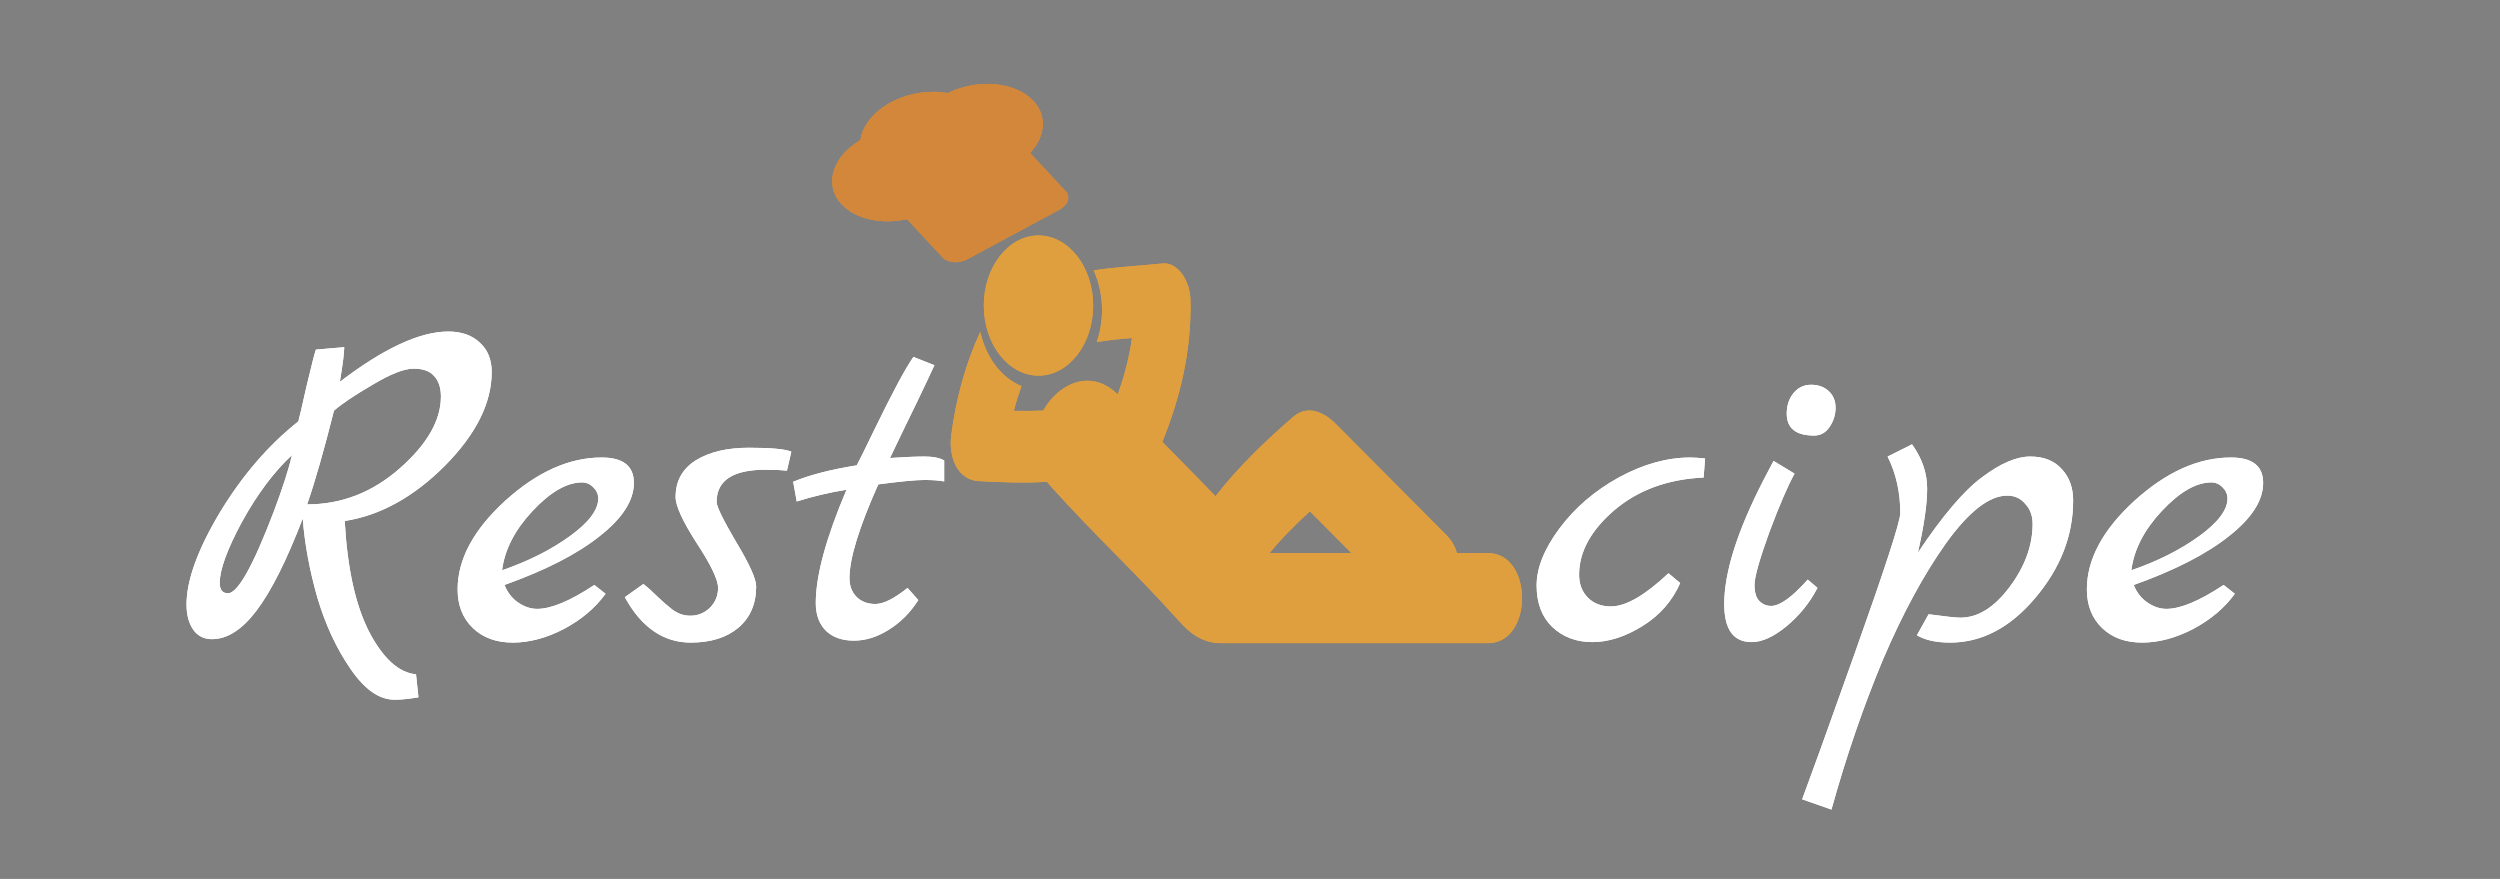 <svg width="1280" height="450" viewBox="0 0 1280 450" fill="none" xmlns="http://www.w3.org/2000/svg">
<rect x="0" y="0" width="1280" height="450" fill="#808080" stroke="none"/>
<path d="M854.25 293.5L860.25 298.5C856.25 307.667 849.833 315 841 320.5C832.167 326 823.583 328.75 815.25 328.75C807.083 328.75 800.25 326.167 794.75 321C789.417 315.833 786.75 308.75 786.75 299.75C786.75 290.75 790.667 281 798.5 270.5C806.333 260 816.417 251.333 828.75 244.5C841.25 237.667 853.5 234.25 865.5 234.25C867.167 234.25 869.667 234.417 873 234.75L872.25 244.5C853.917 245.333 838.667 250.917 826.5 261.25C814.5 271.583 808.5 282.583 808.5 294.25C808.5 299.083 810 303 813 306C816 309 819.917 310.5 824.75 310.5C832.417 310.5 842.25 304.833 854.25 293.5ZM928.809 223C919.475 223 914.809 219.25 914.809 211.75C914.809 207.583 915.975 204.083 918.309 201.25C920.642 198.417 923.642 197 927.309 197C930.975 197 933.975 198.083 936.309 200.25C938.642 202.417 939.809 205.25 939.809 208.75C939.809 212.25 938.809 215.5 936.809 218.5C934.809 221.5 932.142 223 928.809 223ZM925.559 296.75L930.559 301C926.559 308.667 921.225 315.25 914.559 320.75C908.059 326.083 902.142 328.75 896.809 328.75C887.475 328.75 882.809 322.25 882.809 309.25C882.809 293.083 889.475 272 902.809 246C905.809 240.333 907.559 237 908.059 236L918.809 242.5C915.309 248.833 910.975 258.917 905.809 272.75C900.809 286.583 898.309 295.5 898.309 299.5C898.309 303.333 899.142 306.083 900.809 307.75C902.475 309.417 904.475 310.25 906.809 310.25C911.309 310.25 917.559 305.75 925.559 296.75ZM981.953 283C994.62 264 1005.62 251.083 1014.95 244.25C1024.29 237.25 1032.45 233.75 1039.45 233.75C1046.45 233.75 1051.87 235.917 1055.7 240.25C1059.54 244.417 1061.45 249.75 1061.45 256.25C1061.45 274.25 1054.95 290.917 1041.95 306.25C1029.12 321.417 1014.62 329 998.453 329C991.286 329 985.62 327.75 981.453 325.25L987.453 314.5C996.12 315.667 1001.54 316.25 1003.7 316.25C1012.7 316.25 1021.12 311 1028.95 300.5C1036.79 290 1040.7 279.25 1040.7 268.25C1040.7 264.083 1039.45 260.667 1036.95 258C1034.62 255.167 1031.54 253.75 1027.7 253.75C1018.54 253.75 1008.12 261.833 996.453 278C984.953 294.167 974.12 314.167 963.953 338C953.953 362 945.203 387.5 937.703 414.5L922.703 409.25C923.036 408.25 926.203 399.583 932.203 383.25C938.036 367.083 943.786 351 949.453 335C965.12 291 972.953 266.917 972.953 262.75C972.953 252.083 970.786 242.417 966.453 233.75L978.953 227.5C984.12 234.667 986.703 242.25 986.703 250.25C986.703 258.083 985.12 269 981.953 283ZM1138.48 299.5L1144.23 304C1139.07 311.167 1131.98 317.167 1122.98 322C1113.98 326.667 1105.23 329 1096.73 329C1088.23 329 1081.4 326.5 1076.23 321.5C1071.07 316.5 1068.48 309.917 1068.48 301.75C1068.48 286.417 1076.57 271.333 1092.73 256.5C1109.07 241.667 1125.57 234.25 1142.23 234.25C1153.23 234.25 1158.73 238.583 1158.73 247.25C1158.73 256.25 1152.9 265.333 1141.23 274.5C1129.73 283.667 1113.48 292 1092.48 299.5C1093.98 303.333 1096.32 306.333 1099.48 308.5C1102.65 310.667 1105.9 311.75 1109.23 311.75C1116.4 311.75 1126.15 307.667 1138.48 299.5ZM1091.23 292C1104.73 287.333 1116.32 281.5 1125.98 274.5C1135.65 267.5 1140.48 261.083 1140.48 255.25C1140.48 253.083 1139.65 251.167 1137.98 249.5C1136.32 247.833 1134.4 247 1132.23 247C1124.4 247 1115.9 251.917 1106.73 261.75C1097.73 271.417 1092.57 281.5 1091.23 292Z" fill="white"/>
<path d="M213 345.25L214.25 357C209.583 357.833 205.5 358.25 202 358.25C194.167 358.25 186.667 353 179.5 342.5C172.333 332.167 166.667 320 162.5 306C158.5 292 156 278.5 155 265.5C146.667 287.167 138.75 302.917 131.25 312.75C123.917 322.417 116.333 327.25 108.5 327.25C104.5 327.25 101.333 325.667 99 322.5C96.667 319.167 95.5 314.833 95.5 309.5C95.5 297.167 101.167 281.5 112.5 262.5C124 243.5 137.417 227.917 152.75 215.75C153.083 214.75 154.5 208.667 157 197.5C159.667 186.333 161.25 180.167 161.75 179L176.25 177.75C176.25 180.583 175.5 186.5 174 195.5C196.5 178.333 215 169.75 229.5 169.75C236.333 169.75 241.75 171.667 245.75 175.5C249.75 179.167 251.75 184.167 251.75 190.5C251.75 206.333 243.75 222.333 227.75 238.5C211.75 254.5 194.667 263.917 176.5 266.75C177.833 290.917 182 309.833 189 323.5C196.167 337.167 204.167 344.417 213 345.25ZM140.25 261.75C144.75 249.75 147.833 240.167 149.5 233C140.333 241.5 131.833 252.833 124 267C116.333 281.167 112.5 291.667 112.5 298.5C112.5 302 113.917 303.75 116.75 303.75C121.75 303.75 129.583 289.75 140.25 261.75ZM157.25 258.25C174.917 258.25 190.75 252.083 204.75 239.75C218.75 227.417 225.75 215.167 225.75 203C225.75 198.5 224.583 195 222.25 192.5C220.083 190 216.583 188.75 211.75 188.75C206.917 188.75 199.917 191.5 190.75 197C181.583 202.333 175 206.75 171 210.25C165.833 230.75 161.25 246.75 157.25 258.25ZM304.299 299.5L310.049 304C304.882 311.167 297.799 317.167 288.799 322C279.799 326.667 271.049 329 262.549 329C254.049 329 247.215 326.5 242.049 321.5C236.882 316.5 234.299 309.917 234.299 301.75C234.299 286.417 242.382 271.333 258.549 256.5C274.882 241.667 291.382 234.25 308.049 234.25C319.049 234.25 324.549 238.583 324.549 247.25C324.549 256.25 318.716 265.333 307.049 274.5C295.549 283.667 279.299 292 258.299 299.5C259.799 303.333 262.132 306.333 265.299 308.5C268.465 310.667 271.715 311.75 275.049 311.75C282.215 311.75 291.965 307.667 304.299 299.5ZM257.049 292C270.549 287.333 282.132 281.5 291.799 274.5C301.465 267.5 306.299 261.083 306.299 255.25C306.299 253.083 305.465 251.167 303.799 249.5C302.132 247.833 300.216 247 298.049 247C290.215 247 281.715 251.917 272.549 261.75C263.549 271.417 258.382 281.5 257.049 292ZM405.16 231.25L402.91 241C400.077 240.667 396.41 240.5 391.91 240.5C375.243 240.5 366.91 246 366.91 257C366.91 259.333 370.243 266.167 376.91 277.5C383.743 288.833 387.16 296.417 387.16 300.25C387.16 309.25 384.077 316.333 377.91 321.5C371.91 326.5 363.827 329 353.66 329C339.66 329 328.41 321.25 319.91 305.75L329.41 299C331.743 300.833 334.243 303.083 336.91 305.75C339.577 308.25 341.577 310 342.91 311C346.077 313.833 349.577 315.25 353.41 315.25C357.243 315.25 360.577 313.917 363.41 311.25C366.243 308.417 367.66 305 367.66 301C367.66 296.833 363.993 289.167 356.66 278C349.493 266.833 345.91 259 345.91 254.5C345.91 246.333 349.327 240.083 356.16 235.75C363.16 231.417 372.243 229.25 383.41 229.25C394.743 229.25 401.993 229.917 405.16 231.25ZM464.674 301L470.174 307.25C466.007 313.75 460.924 318.833 454.924 322.5C449.09 326.167 443.174 328 437.174 328C431.174 328 426.424 326.333 422.924 323C419.424 319.5 417.674 314.75 417.674 308.75C417.674 294.75 422.924 275.417 433.424 250.75C424.924 252.083 416.424 254.083 407.924 256.75L406.174 247L405.924 246.75C414.257 243.25 425.174 240.417 438.674 238.25C440.007 235.75 443.007 229.667 447.674 220C457.007 200.833 463.674 188.417 467.674 182.75L478.424 187C476.757 190.667 473.84 196.833 469.674 205.5C465.507 214 460.84 223.667 455.674 234.5C463.174 234 469.09 233.75 473.424 233.75C477.757 233.75 481.09 234.417 483.424 235.75V246.5C481.09 246 477.674 245.75 473.174 245.75C468.84 245.75 461.007 246.5 449.674 248C439.84 270 434.924 286 434.924 296C434.924 299.833 436.09 303 438.424 305.5C440.924 308 444.174 309.25 448.174 309.25C452.34 309.25 457.84 306.5 464.674 301Z" fill="white"/>
<path d="M487.022 222.945C489.35 204.519 494.395 185.941 501.917 169.923C504.842 183.112 512.812 193.586 522.991 197.677C521.498 201.805 520.185 206.01 519.051 210.33C524.065 210.483 529.11 210.444 534.125 210.215C542.065 196.147 558.721 188.502 572.272 201.996C575.645 192.669 578.183 183.074 579.556 173.058C573.526 173.517 567.497 174.128 561.527 175.161C563.258 170.153 564.243 164.61 564.243 158.799C564.243 151.383 562.661 144.426 559.945 138.424C571.616 136.666 583.406 136.13 595.107 134.907C603.137 134.066 609.286 143.929 609.495 153.333C610.181 179.327 604.301 203.564 595.107 226.232C604.331 235.713 612.898 244.237 622.33 254.062C634.33 238.694 648.24 225.43 662.12 213.426C669.343 207.157 677.791 210.865 683.94 217.058C702.775 235.98 721.58 254.903 740.415 273.825C743.281 276.692 745.042 279.904 745.937 283.191C751.251 283.191 756.564 283.191 761.877 283.191C785.1 283.191 785.1 329.293 761.877 329.293C716.267 329.293 670.687 329.293 625.076 329.293C614.181 329.293 607.614 322.259 603.973 318.284C578.869 290.454 562.78 276.463 537.677 248.634C537.08 247.984 536.572 247.334 536.065 246.684C524.334 247.372 512.514 246.99 500.872 246.302C490.843 245.69 485.529 235.025 487.022 222.945ZM691.91 283.153C684.835 276.043 677.731 268.932 670.657 261.822C663.523 268.321 656.419 275.355 650.061 283.153C664 283.153 677.94 283.153 691.91 283.153Z" fill="#E09F3E"/>
<path d="M531.707 192.325C516.245 192.325 503.708 176.231 503.708 156.429C503.708 136.666 516.275 120.572 531.707 120.572C547.139 120.572 559.706 136.666 559.706 156.429C559.706 176.231 547.139 192.325 531.707 192.325Z" fill="#E09F3E"/>
<path d="M464.388 112.196L482.587 131.791C485.242 134.649 490.921 135.068 495.273 132.727L542.526 107.305C546.877 104.963 548.253 100.749 545.598 97.891L527.399 78.296C535.259 69.951 536.247 59.363 529.128 51.699C519.95 41.816 500.539 40.125 485.247 47.684C475.767 45.947 465.069 47.623 456.131 52.432C447.19 57.242 441.546 64.359 440.536 71.739C426.071 80.19 421.69 94.682 430.868 104.564C437.987 112.229 451.431 115.051 464.388 112.196ZM451.427 81.374C452.023 81.053 452.656 80.756 453.314 80.489C457.005 78.996 463.172 102.901 462.813 100.074C462.32 96.162 492.985 124.938 497.706 122.398C502.425 119.859 531.358 102.247 536.043 103.907C539.426 105.107 492.25 61.19 495.317 59.049C495.863 58.669 492.956 59.031 493.552 58.71C500.341 55.058 490.051 92.505 494.193 96.965C497.965 101.026 515.735 70.168 510.086 73.972C506.455 76.417 505.547 80.205 507.968 82.811L525.038 101.191L510.738 107.464L493.538 118.138L476.785 100.1C476.78 100.095 476.77 100.082 476.77 100.082C474.499 97.215 469.267 96.445 464.823 98.323C458.223 101.112 501.416 62.778 497.641 58.713C493.499 54.253 444.637 85.027 451.427 81.374Z" fill="#E09F3E"/>
<path d="M464.388 112.196L482.587 131.791C485.242 134.649 490.921 135.068 495.273 132.727L542.526 107.305C546.877 104.963 548.253 100.749 545.598 97.891L527.399 78.296C535.259 69.951 536.247 59.363 529.128 51.699C519.95 41.816 500.539 40.125 485.247 47.684C475.767 45.947 465.069 47.623 456.131 52.432C447.19 57.242 441.546 64.359 440.536 71.739C426.071 80.19 421.69 94.682 430.868 104.564C437.987 112.229 451.431 115.051 464.388 112.196ZM451.427 81.374C452.023 81.053 452.656 80.756 453.314 80.489C457.005 78.996 463.172 102.901 462.813 100.074C462.32 96.162 492.985 124.938 497.706 122.398C502.425 119.859 531.358 102.247 536.043 103.907C539.426 105.107 492.25 61.19 495.317 59.049C495.863 58.669 492.956 59.031 493.552 58.71C500.341 55.058 490.051 92.505 494.193 96.965C497.965 101.026 515.735 70.168 510.086 73.972C506.455 76.417 505.547 80.205 507.968 82.811L525.038 101.191L510.738 107.464L493.538 118.138L476.785 100.1C476.78 100.095 476.77 100.082 476.77 100.082C474.499 97.215 469.267 96.445 464.823 98.323C458.223 101.112 501.416 62.778 497.641 58.713C493.499 54.253 444.637 85.027 451.427 81.374Z" fill="#9E2A2B" fill-opacity="0.2"/>
<path d="M854.25 293.5L860.25 298.5C856.25 307.667 849.833 315 841 320.5C832.167 326 823.583 328.75 815.25 328.75C807.083 328.75 800.25 326.167 794.75 321C789.417 315.833 786.75 308.75 786.75 299.75C786.75 290.75 790.667 281 798.5 270.5C806.333 260 816.417 251.333 828.75 244.5C841.25 237.667 853.5 234.25 865.5 234.25C867.167 234.25 869.667 234.417 873 234.75L872.25 244.5C853.917 245.333 838.667 250.917 826.5 261.25C814.5 271.583 808.5 282.583 808.5 294.25C808.5 299.083 810 303 813 306C816 309 819.917 310.5 824.75 310.5C832.417 310.5 842.25 304.833 854.25 293.5ZM928.809 223C919.475 223 914.809 219.25 914.809 211.75C914.809 207.583 915.975 204.083 918.309 201.25C920.642 198.417 923.642 197 927.309 197C930.975 197 933.975 198.083 936.309 200.25C938.642 202.417 939.809 205.25 939.809 208.75C939.809 212.25 938.809 215.5 936.809 218.5C934.809 221.5 932.142 223 928.809 223ZM925.559 296.75L930.559 301C926.559 308.667 921.225 315.25 914.559 320.75C908.059 326.083 902.142 328.75 896.809 328.75C887.475 328.75 882.809 322.25 882.809 309.25C882.809 293.083 889.475 272 902.809 246C905.809 240.333 907.559 237 908.059 236L918.809 242.5C915.309 248.833 910.975 258.917 905.809 272.75C900.809 286.583 898.309 295.5 898.309 299.5C898.309 303.333 899.142 306.083 900.809 307.75C902.475 309.417 904.475 310.25 906.809 310.25C911.309 310.25 917.559 305.75 925.559 296.75ZM981.953 283C994.62 264 1005.62 251.083 1014.95 244.25C1024.29 237.25 1032.45 233.75 1039.45 233.75C1046.45 233.75 1051.87 235.917 1055.7 240.25C1059.54 244.417 1061.45 249.75 1061.45 256.25C1061.45 274.25 1054.95 290.917 1041.95 306.25C1029.12 321.417 1014.62 329 998.453 329C991.286 329 985.62 327.75 981.453 325.25L987.453 314.5C996.12 315.667 1001.54 316.25 1003.7 316.25C1012.7 316.25 1021.12 311 1028.95 300.5C1036.79 290 1040.7 279.25 1040.7 268.25C1040.7 264.083 1039.45 260.667 1036.95 258C1034.62 255.167 1031.54 253.75 1027.7 253.75C1018.54 253.75 1008.12 261.833 996.453 278C984.953 294.167 974.12 314.167 963.953 338C953.953 362 945.203 387.5 937.703 414.5L922.703 409.25C923.036 408.25 926.203 399.583 932.203 383.25C938.036 367.083 943.786 351 949.453 335C965.12 291 972.953 266.917 972.953 262.75C972.953 252.083 970.786 242.417 966.453 233.75L978.953 227.5C984.12 234.667 986.703 242.25 986.703 250.25C986.703 258.083 985.12 269 981.953 283ZM1138.48 299.5L1144.23 304C1139.07 311.167 1131.98 317.167 1122.98 322C1113.98 326.667 1105.23 329 1096.73 329C1088.23 329 1081.4 326.5 1076.23 321.5C1071.07 316.5 1068.48 309.917 1068.48 301.75C1068.48 286.417 1076.57 271.333 1092.73 256.5C1109.07 241.667 1125.57 234.25 1142.23 234.25C1153.23 234.25 1158.73 238.583 1158.73 247.25C1158.73 256.25 1152.9 265.333 1141.23 274.5C1129.73 283.667 1113.48 292 1092.48 299.5C1093.98 303.333 1096.32 306.333 1099.48 308.5C1102.65 310.667 1105.9 311.75 1109.23 311.75C1116.4 311.75 1126.15 307.667 1138.48 299.5ZM1091.23 292C1104.73 287.333 1116.32 281.5 1125.98 274.5C1135.65 267.5 1140.48 261.083 1140.48 255.25C1140.48 253.083 1139.65 251.167 1137.98 249.5C1136.32 247.833 1134.4 247 1132.23 247C1124.4 247 1115.9 251.917 1106.73 261.75C1097.73 271.417 1092.57 281.5 1091.23 292Z" fill="white"/>
<path d="M213 345.25L214.25 357C209.583 357.833 205.5 358.25 202 358.25C194.167 358.25 186.667 353 179.5 342.5C172.333 332.167 166.667 320 162.5 306C158.5 292 156 278.5 155 265.5C146.667 287.167 138.75 302.917 131.25 312.75C123.917 322.417 116.333 327.25 108.5 327.25C104.5 327.25 101.333 325.667 99 322.5C96.667 319.167 95.5 314.833 95.5 309.5C95.5 297.167 101.167 281.5 112.5 262.5C124 243.5 137.417 227.917 152.75 215.75C153.083 214.75 154.5 208.667 157 197.5C159.667 186.333 161.25 180.167 161.75 179L176.25 177.75C176.25 180.583 175.5 186.5 174 195.5C196.5 178.333 215 169.75 229.5 169.75C236.333 169.75 241.75 171.667 245.75 175.5C249.75 179.167 251.75 184.167 251.75 190.5C251.75 206.333 243.75 222.333 227.75 238.5C211.75 254.5 194.667 263.917 176.5 266.75C177.833 290.917 182 309.833 189 323.5C196.167 337.167 204.167 344.417 213 345.25ZM140.25 261.75C144.75 249.75 147.833 240.167 149.5 233C140.333 241.5 131.833 252.833 124 267C116.333 281.167 112.5 291.667 112.5 298.5C112.5 302 113.917 303.75 116.75 303.75C121.75 303.75 129.583 289.75 140.25 261.75ZM157.25 258.25C174.917 258.25 190.75 252.083 204.75 239.75C218.75 227.417 225.75 215.167 225.75 203C225.75 198.5 224.583 195 222.25 192.5C220.083 190 216.583 188.75 211.75 188.75C206.917 188.75 199.917 191.5 190.75 197C181.583 202.333 175 206.75 171 210.25C165.833 230.75 161.25 246.75 157.25 258.25ZM304.299 299.5L310.049 304C304.882 311.167 297.799 317.167 288.799 322C279.799 326.667 271.049 329 262.549 329C254.049 329 247.215 326.5 242.049 321.5C236.882 316.5 234.299 309.917 234.299 301.75C234.299 286.417 242.382 271.333 258.549 256.5C274.882 241.667 291.382 234.25 308.049 234.25C319.049 234.25 324.549 238.583 324.549 247.25C324.549 256.25 318.716 265.333 307.049 274.5C295.549 283.667 279.299 292 258.299 299.5C259.799 303.333 262.132 306.333 265.299 308.5C268.465 310.667 271.715 311.75 275.049 311.75C282.215 311.75 291.965 307.667 304.299 299.5ZM257.049 292C270.549 287.333 282.132 281.5 291.799 274.5C301.465 267.5 306.299 261.083 306.299 255.25C306.299 253.083 305.465 251.167 303.799 249.5C302.132 247.833 300.216 247 298.049 247C290.215 247 281.715 251.917 272.549 261.75C263.549 271.417 258.382 281.5 257.049 292ZM405.16 231.25L402.91 241C400.077 240.667 396.41 240.5 391.91 240.5C375.243 240.5 366.91 246 366.91 257C366.91 259.333 370.243 266.167 376.91 277.5C383.743 288.833 387.16 296.417 387.16 300.25C387.16 309.25 384.077 316.333 377.91 321.5C371.91 326.5 363.827 329 353.66 329C339.66 329 328.41 321.25 319.91 305.75L329.41 299C331.743 300.833 334.243 303.083 336.91 305.75C339.577 308.25 341.577 310 342.91 311C346.077 313.833 349.577 315.25 353.41 315.25C357.243 315.25 360.577 313.917 363.41 311.25C366.243 308.417 367.66 305 367.66 301C367.66 296.833 363.993 289.167 356.66 278C349.493 266.833 345.91 259 345.91 254.5C345.91 246.333 349.327 240.083 356.16 235.75C363.16 231.417 372.243 229.25 383.41 229.25C394.743 229.25 401.993 229.917 405.16 231.25ZM464.674 301L470.174 307.25C466.007 313.75 460.924 318.833 454.924 322.5C449.09 326.167 443.174 328 437.174 328C431.174 328 426.424 326.333 422.924 323C419.424 319.5 417.674 314.75 417.674 308.75C417.674 294.75 422.924 275.417 433.424 250.75C424.924 252.083 416.424 254.083 407.924 256.75L406.174 247L405.924 246.75C414.257 243.25 425.174 240.417 438.674 238.25C440.007 235.75 443.007 229.667 447.674 220C457.007 200.833 463.674 188.417 467.674 182.75L478.424 187C476.757 190.667 473.84 196.833 469.674 205.5C465.507 214 460.84 223.667 455.674 234.5C463.174 234 469.09 233.75 473.424 233.75C477.757 233.75 481.09 234.417 483.424 235.75V246.5C481.09 246 477.674 245.75 473.174 245.75C468.84 245.75 461.007 246.5 449.674 248C439.84 270 434.924 286 434.924 296C434.924 299.833 436.09 303 438.424 305.5C440.924 308 444.174 309.25 448.174 309.25C452.34 309.25 457.84 306.5 464.674 301Z" fill="white"/>
<path d="M487.022 222.945C489.35 204.519 494.395 185.941 501.917 169.923C504.842 183.112 512.812 193.586 522.991 197.677C521.498 201.805 520.185 206.01 519.051 210.33C524.065 210.483 529.11 210.444 534.125 210.215C542.065 196.147 558.721 188.502 572.272 201.996C575.645 192.669 578.183 183.074 579.556 173.058C573.526 173.517 567.497 174.128 561.527 175.161C563.258 170.153 564.243 164.61 564.243 158.799C564.243 151.383 562.661 144.426 559.945 138.424C571.616 136.666 583.406 136.13 595.107 134.907C603.137 134.066 609.286 143.929 609.495 153.333C610.181 179.327 604.301 203.564 595.107 226.232C604.331 235.713 612.898 244.237 622.33 254.062C634.33 238.694 648.24 225.43 662.12 213.426C669.343 207.157 677.791 210.865 683.94 217.058C702.775 235.98 721.58 254.903 740.415 273.825C743.281 276.692 745.042 279.904 745.937 283.191C751.251 283.191 756.564 283.191 761.877 283.191C785.1 283.191 785.1 329.293 761.877 329.293C716.267 329.293 670.687 329.293 625.076 329.293C614.181 329.293 607.614 322.259 603.973 318.284C578.869 290.454 562.78 276.463 537.677 248.634C537.08 247.984 536.572 247.334 536.065 246.684C524.334 247.372 512.514 246.99 500.872 246.302C490.843 245.69 485.529 235.025 487.022 222.945ZM691.91 283.153C684.835 276.043 677.731 268.932 670.657 261.822C663.523 268.321 656.419 275.355 650.061 283.153C664 283.153 677.94 283.153 691.91 283.153Z" fill="#E09F3E"/>
<path d="M531.707 192.325C516.245 192.325 503.708 176.231 503.708 156.429C503.708 136.666 516.275 120.572 531.707 120.572C547.139 120.572 559.706 136.666 559.706 156.429C559.706 176.231 547.139 192.325 531.707 192.325Z" fill="#E09F3E"/>
<path d="M464.388 112.196L482.587 131.791C485.242 134.649 490.921 135.068 495.273 132.727L542.526 107.305C546.877 104.963 548.253 100.749 545.598 97.891L527.399 78.296C535.259 69.951 536.247 59.363 529.128 51.699C519.95 41.816 500.539 40.125 485.247 47.684C475.767 45.947 465.069 47.623 456.131 52.432C447.19 57.242 441.546 64.359 440.536 71.739C426.071 80.19 421.69 94.682 430.868 104.564C437.987 112.229 451.431 115.051 464.388 112.196ZM451.427 81.374C452.023 81.053 452.656 80.756 453.314 80.489C457.005 78.996 463.172 102.901 462.813 100.074C462.32 96.162 492.985 124.938 497.706 122.398C502.425 119.859 531.358 102.247 536.043 103.907C539.426 105.107 492.25 61.19 495.317 59.049C495.863 58.669 492.956 59.031 493.552 58.71C500.341 55.058 490.051 92.505 494.193 96.965C497.965 101.026 515.735 70.168 510.086 73.972C506.455 76.417 505.547 80.205 507.968 82.811L525.038 101.191L510.738 107.464L493.538 118.138L476.785 100.1C476.78 100.095 476.77 100.082 476.77 100.082C474.499 97.215 469.267 96.445 464.823 98.323C458.223 101.112 501.416 62.778 497.641 58.713C493.499 54.253 444.637 85.027 451.427 81.374Z" fill="#E09F3E"/>
<path d="M464.388 112.196L482.587 131.791C485.242 134.649 490.921 135.068 495.273 132.727L542.526 107.305C546.877 104.963 548.253 100.749 545.598 97.891L527.399 78.296C535.259 69.951 536.247 59.363 529.128 51.699C519.95 41.816 500.539 40.125 485.247 47.684C475.767 45.947 465.069 47.623 456.131 52.432C447.19 57.242 441.546 64.359 440.536 71.739C426.071 80.19 421.69 94.682 430.868 104.564C437.987 112.229 451.431 115.051 464.388 112.196ZM451.427 81.374C452.023 81.053 452.656 80.756 453.314 80.489C457.005 78.996 463.172 102.901 462.813 100.074C462.32 96.162 492.985 124.938 497.706 122.398C502.425 119.859 531.358 102.247 536.043 103.907C539.426 105.107 492.25 61.19 495.317 59.049C495.863 58.669 492.956 59.031 493.552 58.71C500.341 55.058 490.051 92.505 494.193 96.965C497.965 101.026 515.735 70.168 510.086 73.972C506.455 76.417 505.547 80.205 507.968 82.811L525.038 101.191L510.738 107.464L493.538 118.138L476.785 100.1C476.78 100.095 476.77 100.082 476.77 100.082C474.499 97.215 469.267 96.445 464.823 98.323C458.223 101.112 501.416 62.778 497.641 58.713C493.499 54.253 444.637 85.027 451.427 81.374Z" fill="#9E2A2B" fill-opacity="0.2"/>
</svg>
